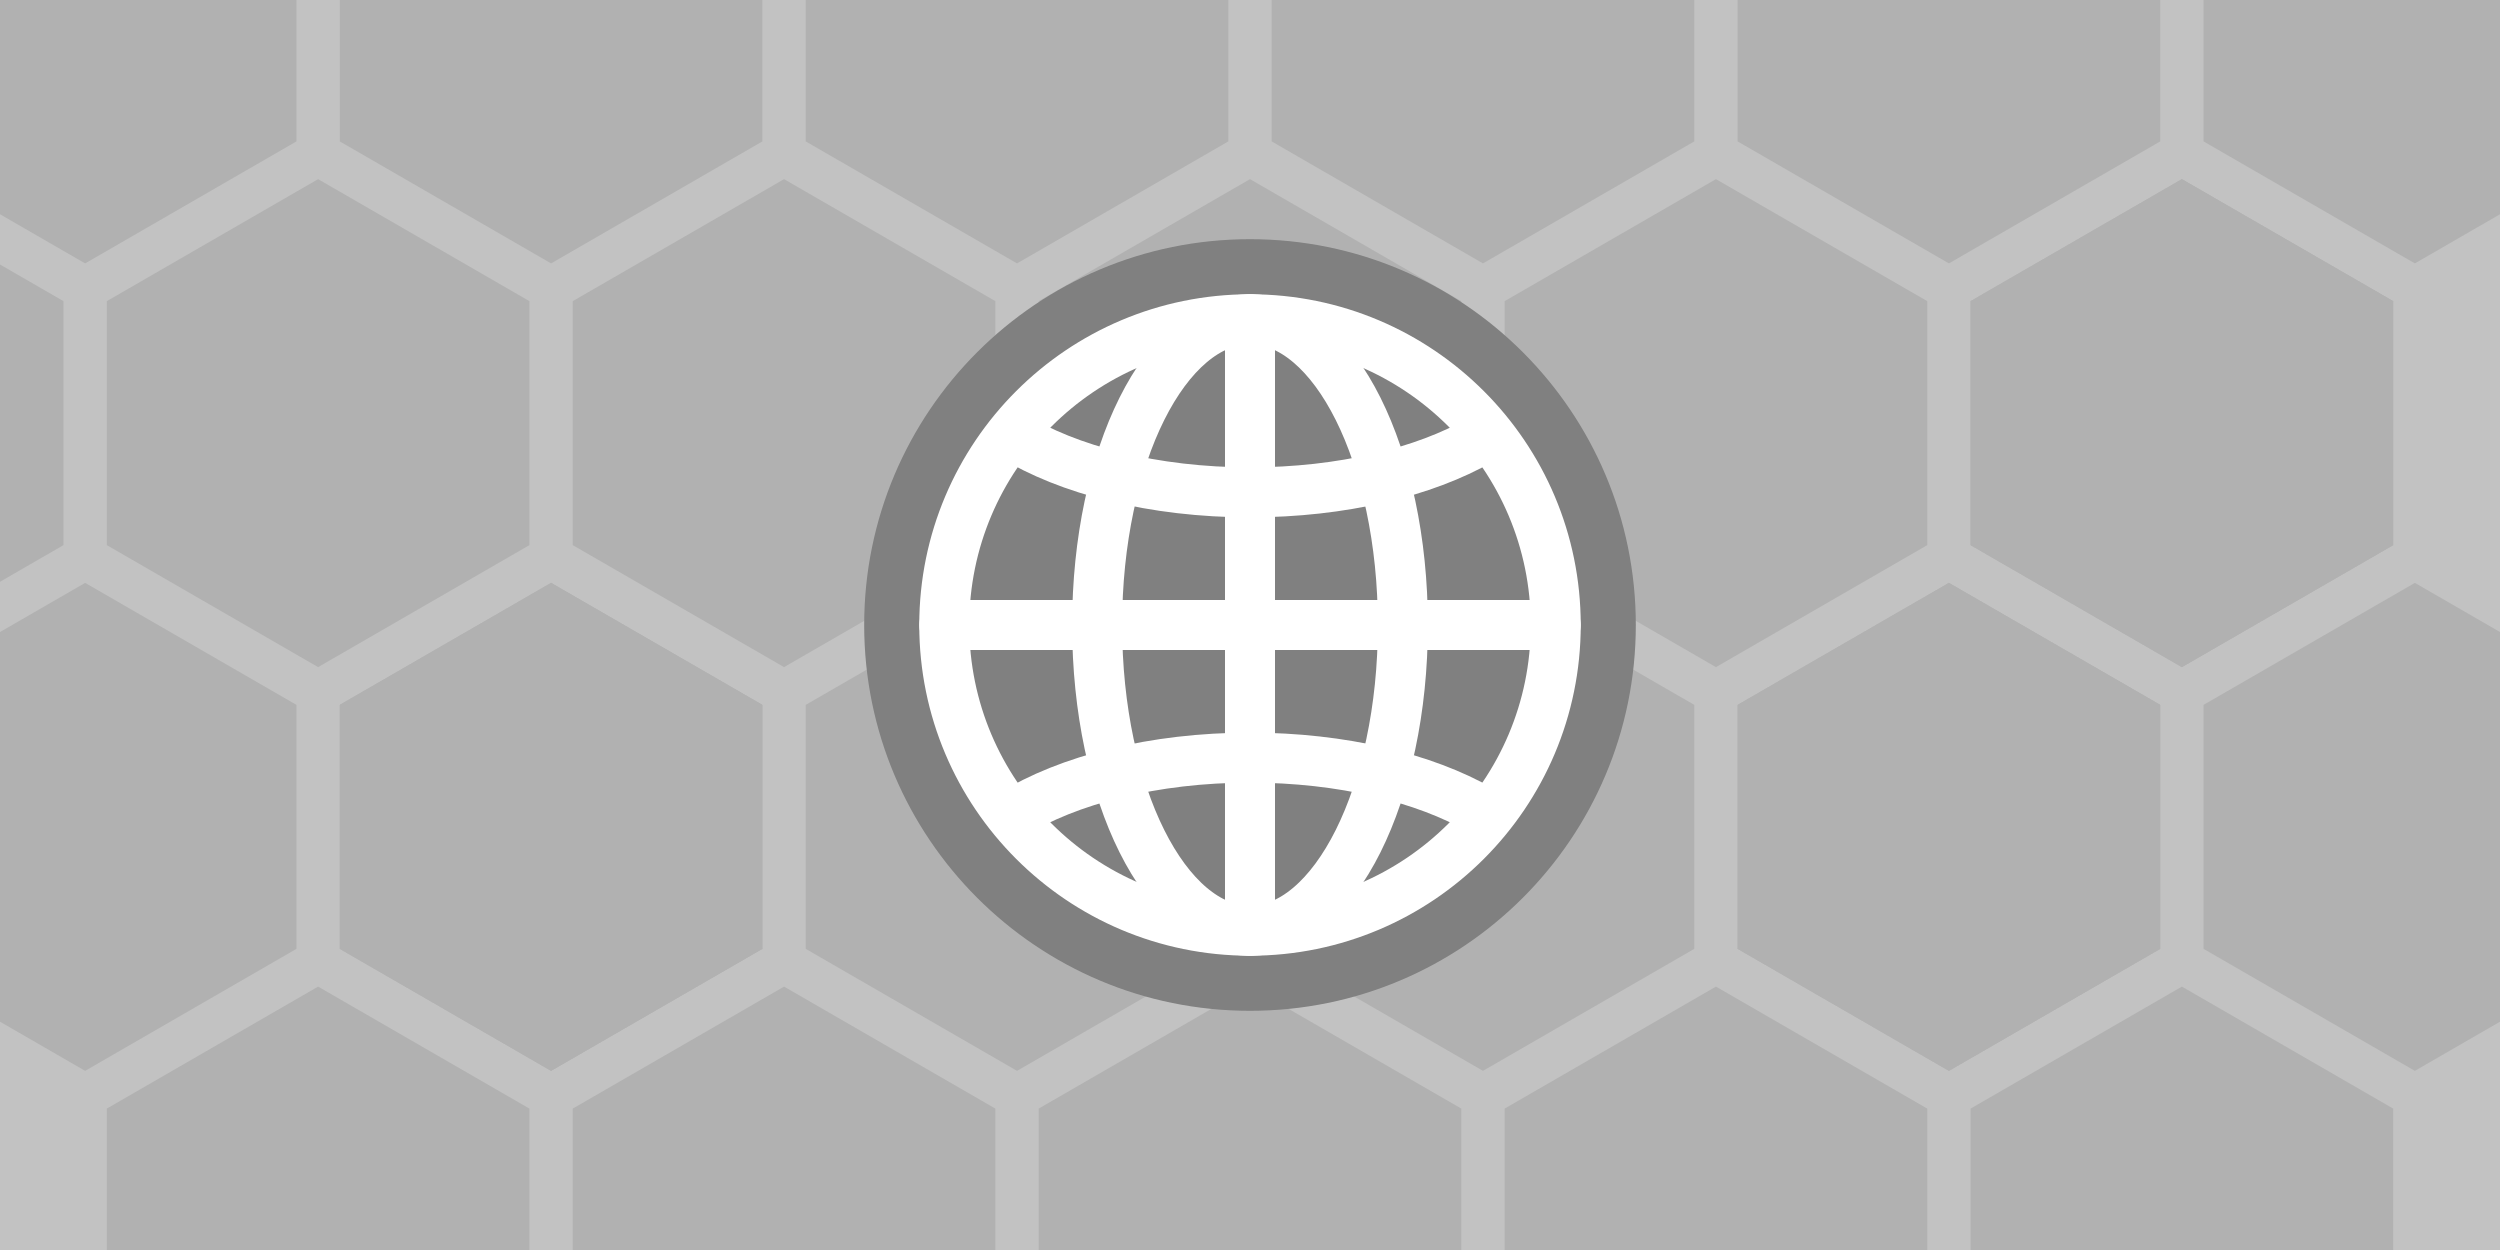 <svg version="1.1" xmlns="http://www.w3.org/2000/svg" xmlns:xlink="http://www.w3.org/1999/xlink" width="600" height="300" viewBox="0,0,600,300"><g transform="translate(60,-30)"><g data-paper-data="{&quot;isPaintingLayer&quot;:true}" fill-rule="nonzero" stroke-linejoin="miter" stroke-miterlimit="10" stroke-dasharray="" stroke-dashoffset="0" style="mix-blend-mode: normal"><path d="M-60,330v-300h600v300z" fill="#c2c2c2" stroke="none" stroke-width="1" stroke-linecap="butt"/><g fill="#b1b1b1" stroke="none" stroke-width="1" stroke-linecap="butt"><path d="M245.2,199.168l50.713,-29.279l50.713,29.279v58.559l-50.713,29.279l-50.713,-29.279z"/><path d="M133.373,199.168l50.713,-29.279l50.713,29.279v58.559l-50.713,29.279l-50.713,-29.279z"/><path d="M189.287,296.062l50.713,-29.279l50.713,29.279v33.938h-101.426z"/><path d="M357.027,199.168l50.713,-29.279l50.713,29.279v58.559l-50.713,29.279l-50.713,-29.279z"/><path d="M301.114,296.062l50.713,-29.279l50.713,29.279v33.938h-101.426z"/><path d="M21.547,199.168l50.713,-29.279l50.713,29.279v58.559l-50.713,29.279l-50.713,-29.279z"/><path d="M-39.567,169.888l50.713,29.279v58.559l-50.713,29.279l-20.433,-11.797v-93.523z"/><path d="M-34.367,296.062l50.713,-29.279l50.713,29.279v33.938h-101.426z"/><path d="M77.46,296.062l50.713,-29.279l50.713,29.279v33.938h-101.426z"/><path d="M468.854,199.168l50.713,-29.279l20.433,11.797v93.523l-20.433,11.797l-50.713,-29.279z"/><path d="M357.027,199.168l50.713,-29.279l50.713,29.279v58.559l-50.713,29.279l-50.713,-29.279z"/><path d="M412.941,296.062l50.713,-29.279l50.713,29.279v33.938h-101.426z"/><path d="M290.713,160.832l-50.713,29.279l-50.713,-29.279v-58.559l50.713,-29.279l50.713,29.279z"/><path d="M122.973,257.726l-50.713,29.279l-50.713,-29.279v-58.559l50.713,-29.279l50.713,29.279z"/><path d="M178.886,160.832l-50.713,29.279l-50.713,-29.279v-58.559l50.713,-29.279l50.713,29.279z"/><path d="M514.367,160.832l-50.713,29.279l-50.713,-29.279v-58.559l50.713,-29.279l50.713,29.279z"/><path d="M402.54,160.832l-50.713,29.279l-50.713,-29.279v-58.559l50.713,-29.279l50.713,29.279z"/><path d="M67.06,160.832l-50.713,29.279l-50.713,-29.279v-58.559l50.713,-29.279l50.713,29.279z"/><path d="M346.627,63.938l-50.713,29.279l-50.713,-29.279v-33.938h101.426z"/><path d="M412.941,102.274l50.713,-29.279l50.713,29.279v58.559l-50.713,29.279l-50.713,-29.279z"/><path d="M458.454,63.938l-50.713,29.279l-50.713,-29.279v-33.938h101.426z"/><path d="M122.973,63.938l-50.713,29.279l-50.713,-29.279v-33.938h101.426z"/><path d="M234.8,63.938l-50.713,29.279l-50.713,-29.279v-33.938h101.426z"/><path d="M540,30v51.421l-20.433,11.797l-50.713,-29.279v-33.938z"/><path d="M-60,30h71.146v33.938l-50.713,29.279l-20.433,-11.797z"/><path d="M-44.767,102.274v58.559l-15.233,8.795v-76.148z"/></g><path d="M240,87.404c51.14,0 92.596,41.457 92.596,92.596c0,51.14 -41.457,92.596 -92.596,92.596c-51.14,0 -92.596,-41.457 -92.596,-92.596c0,-51.14 41.457,-92.596 92.596,-92.596z" data-paper-data="{&quot;index&quot;:null}" fill="#808080" stroke="#ffffff" stroke-width="0" stroke-linecap="butt"/><g fill="none" stroke="#ffffff" stroke-width="12"><path d="M240,106.623c40.525,0 73.377,32.852 73.377,73.377c0,40.525 -32.852,73.377 -73.377,73.377c-40.525,0 -73.377,-32.852 -73.377,-73.377c0,-40.525 32.852,-73.377 73.377,-73.377z" data-paper-data="{&quot;index&quot;:null}" stroke-linecap="butt"/><path d="M240,106.623c20.262,0 36.688,32.852 36.688,73.377c0,40.525 -16.426,73.377 -36.688,73.377c-20.262,0 -36.688,-32.852 -36.688,-73.377c0,-40.525 16.426,-73.377 36.688,-73.377z" data-paper-data="{&quot;index&quot;:null}" stroke-linecap="butt"/><path d="M313.377,180h-146.753" data-paper-data="{&quot;index&quot;:null}" stroke-linecap="round"/><path d="M240,106.623v146.753" data-paper-data="{&quot;index&quot;:null}" stroke-linecap="round"/><path d="M182.821,225.528c13.45,-8.35 34.067,-13.694 57.179,-13.694c22.078,0 41.878,4.875 55.33,12.59" data-paper-data="{&quot;index&quot;:null}" stroke-linecap="butt"/><path d="M295.33,135.575c-13.452,7.715 -33.252,12.59 -55.33,12.59c-23.113,0 -43.729,-5.343 -57.179,-13.694" stroke-linecap="butt"/></g></g></g></svg><!--rotationCenter:299.999935:149.99996500000003-->
